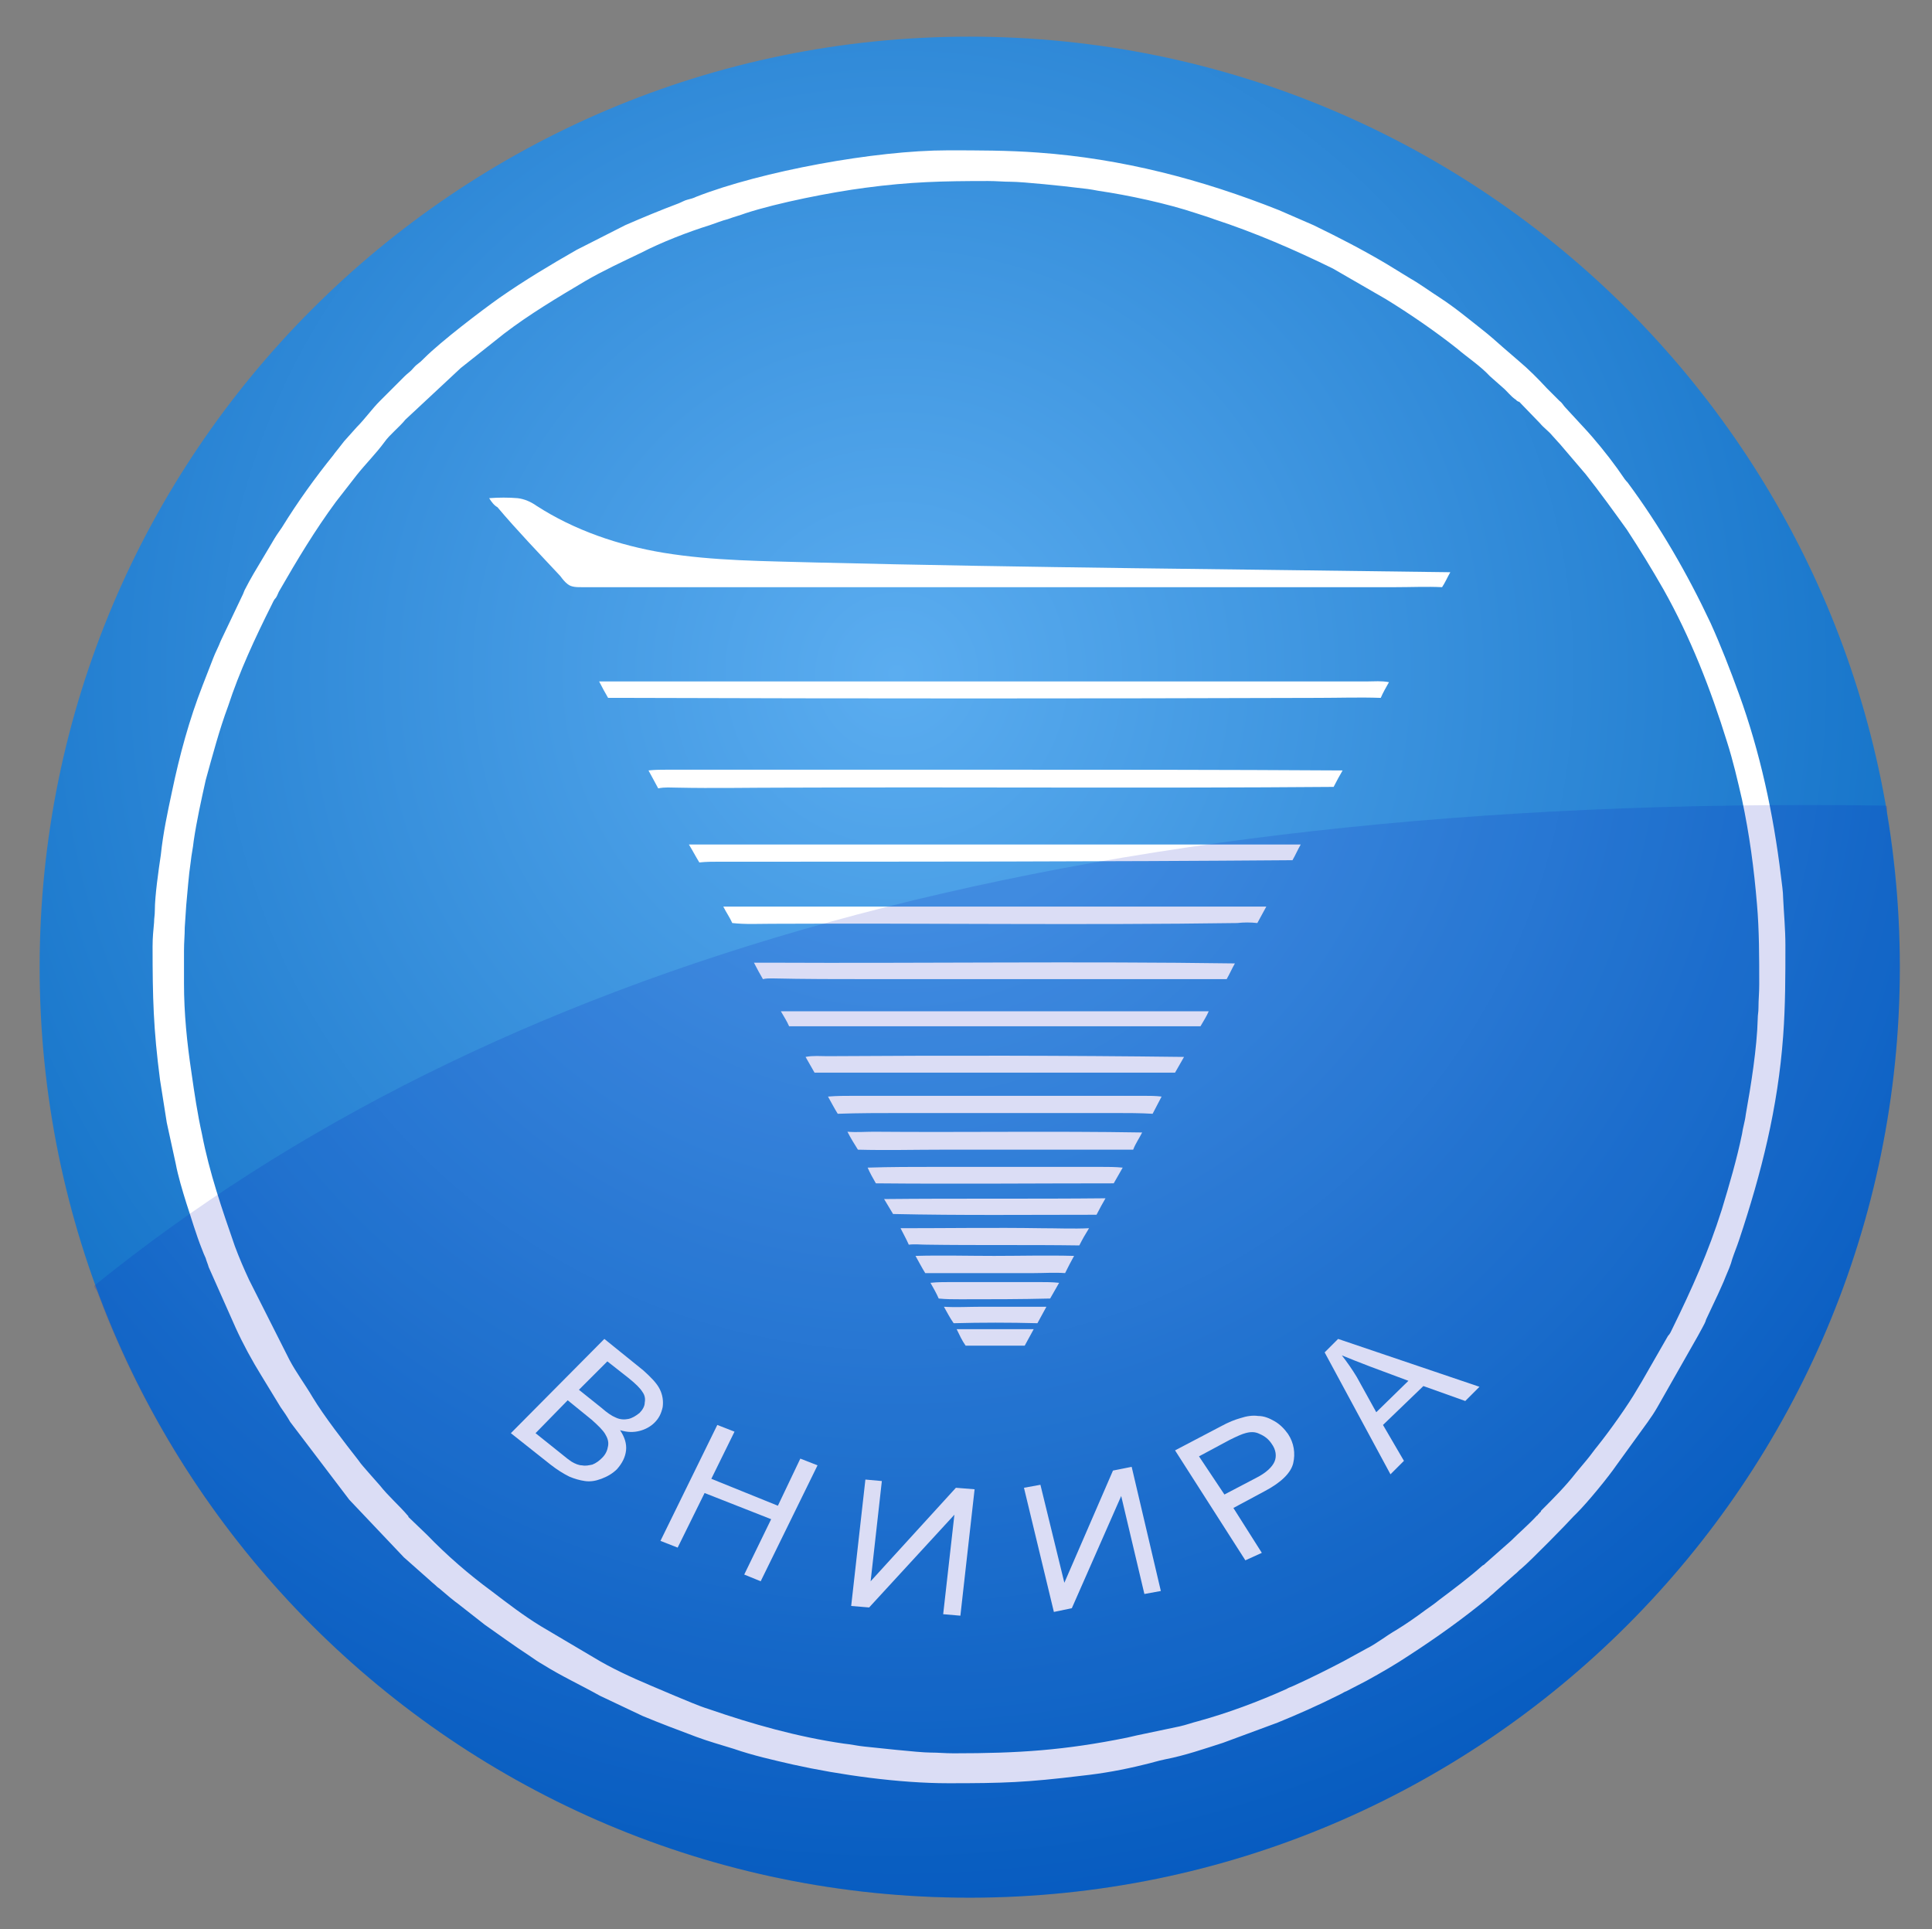 <svg id="Слой_1" xmlns="http://www.w3.org/2000/svg" viewBox="0 0 258.3 257.9"><rect x="0" y="0" width="258.3" height="257.9" fill="#808080" stroke="none"/><style>.st1{fill:#fff}</style><g id="Слой_x0020_1"><radialGradient id="SVGID_1_" cx="10273.846" cy="-10914.153" r="5655.48" gradientTransform="matrix(.032 0 0 -.032 -208.868 -259.21)" gradientUnits="userSpaceOnUse"><stop offset="0" stop-color="#5badf0"/><stop offset="1" stop-color="#0062bd"/></radialGradient><path d="M129.6 4.9C198.3 4.9 254 60.6 254 129.3s-55.7 124.4-124.4 124.4S5.3 198 5.3 129.3 61 4.9 129.6 4.9z" fill="url(#SVGID_1_)"/><path class="st1" d="M65.4 66.6c1.3-.1 2.6-.1 3.8 0 .9.1 1.8.5 2.5 1 5.1 3.3 11 5.3 17 6.3 6.7 1.1 13.5 1.1 20.4 1.3 28.3.7 56.6.9 84.8 1.3-.4.7-.7 1.4-1.1 2-2-.1-4.1 0-6.2 0H77.8c-.7 0-1.4 0-1.9-.4-.4-.3-.7-.7-1-1.1-2.8-3-5.7-6-8.4-9.2-.4-.2-.8-.7-1.1-1.2zm14.7 24.5h102.7c.9 0 1.9-.1 2.9.1-.4.7-.8 1.4-1.1 2.1-2.8-.1-5.6 0-8.4 0-30.7.1-61.3.1-92 0h-2.9c-.4-.7-.8-1.4-1.2-2.2zm6.6 11.9c.9-.1 1.7-.1 2.6-.1h42.2c16 0 32 0 48 .1-.4.7-.8 1.4-1.2 2.2-24.5.2-48.9 0-73.4.1-4.8 0-9.5.1-14.3 0-.9 0-1.7-.1-2.6.1-.5-.9-.9-1.7-1.3-2.4zm5.4 9.9h81.8c-.4.7-.7 1.4-1.1 2.1-25.5.2-51.1.2-76.6.2-.9 0-1.8 0-2.7.1-.5-.8-.9-1.6-1.4-2.4zm4.6 8.3h72.6c-.4.7-.8 1.5-1.2 2.2-.9-.1-1.8-.1-2.7 0-20.7.3-41.4 0-62.2.1-1.8 0-3.5.1-5.3-.1-.3-.7-.8-1.4-1.2-2.2zm6.1 7.5c20.8.1 41.6-.2 62.3.1-.4.7-.7 1.4-1.1 2.1h-47.7c-4.4 0-8.7 0-13.1-.1-.4 0-.8 0-1.2.1-.4-.7-.8-1.4-1.2-2.2h2zm1.6 6.5h57.2c-.3.7-.7 1.3-1.1 2h-55c-.3-.7-.7-1.3-1.1-2zm6.2 6c15.9-.1 31.8-.1 47.7.1l-1.2 2.1h-48.2l-1.2-2.1c1-.2 2-.1 2.9-.1zm.1 5.4c1.2-.1 2.3-.1 3.5-.1h38.7c.8 0 1.6 0 2.4.1-.4.8-.8 1.5-1.2 2.3-1.7-.1-3.3-.1-5-.1h-28.6c-2.8 0-5.7 0-8.5.1-.5-.8-.9-1.6-1.3-2.3zm2.6 4.7c1.2.1 2.4 0 3.5 0 12 .1 23.9-.1 35.9.1-.4.8-.9 1.5-1.2 2.3h-25.4c-3.8 0-7.6.1-11.4 0-.5-.8-1-1.6-1.4-2.4zm2.7 4.8c3-.1 6.1-.1 9.1-.1h22c1 0 2 0 3 .1l-1.2 2.1c-10.6 0-21.2.1-31.8 0-.4-.7-.8-1.4-1.1-2.1zm2.2 4.2c9.8-.1 19.7 0 29.6-.1-.4.7-.8 1.4-1.2 2.2-9.1 0-18.2.1-27.2-.1-.4-.7-.8-1.3-1.2-2zm2.2 3.9c6.3 0 12.6-.1 18.8 0 2.2 0 4.3.1 6.4 0-.5.8-.9 1.5-1.3 2.3-6.8-.1-13.6 0-20.4-.1-.8 0-1.6-.1-2.4 0-.3-.7-.7-1.4-1.1-2.2zm2 3.7c3.5-.1 7 0 10.5 0s7.1-.1 10.7 0c-.4.7-.8 1.5-1.2 2.3-1.4-.1-2.8 0-4.2 0h-14.5c-.5-.8-.9-1.6-1.3-2.3zm2 3.6c.9-.1 1.8-.1 2.7-.1h11.8c.9 0 1.8 0 2.7.1l-1.2 2.1c-4 .1-8 .1-12 .1-1 0-1.9 0-2.9-.1-.3-.7-.7-1.4-1.1-2.1zm1.8 3.2c1.6.1 3.3 0 4.9 0h8.8c-.4.7-.8 1.5-1.2 2.2-3.7-.1-7.5-.1-11.2 0-.5-.7-.9-1.5-1.3-2.2zm1.7 3h10.3c-.4.7-.8 1.5-1.2 2.2h-7.9c-.5-.7-.8-1.4-1.2-2.2z" id="_941506384"/><g id="_2.svg"><path class="st1" d="M68.3 191.6L80.8 179l5.2 4.2c1 .9 1.8 1.7 2.2 2.5.4.8.5 1.6.4 2.4-.2.9-.5 1.5-1.1 2.1-.5.5-1.2.9-2 1.1-.8.2-1.6.2-2.6-.1.6.9.9 1.8.8 2.7-.1.9-.5 1.7-1.2 2.5-.6.6-1.3 1-2.1 1.3-.8.3-1.5.4-2.2.3-.7-.1-1.4-.3-2.1-.6-.8-.4-1.6-.9-2.5-1.6l-5.3-4.2zm9.1-5.8l3 2.4c.8.7 1.4 1.1 1.9 1.3.6.3 1.2.3 1.7.2.5-.1 1-.4 1.5-.8.4-.4.7-.9.7-1.4.1-.5 0-1-.3-1.4-.3-.5-.9-1.1-1.9-1.9l-2.8-2.2-3.8 3.8zm-5.8 5.8l3.5 2.8c.6.5 1 .8 1.3 1 .5.3 1 .5 1.4.5.5.1.9 0 1.4-.1.5-.2.9-.5 1.3-.9.5-.5.7-1 .8-1.6.1-.6-.1-1.1-.4-1.6-.3-.5-.9-1.1-1.8-1.9l-3.2-2.6-4.3 4.4z" id="PathID_1"/><path class="st1" d="M88.3 206l7.6-15.5 2.3.9-3.1 6.3 8.9 3.6 3-6.3 2.3.9-7.6 15.5-2.2-.9 3.6-7.4-8.9-3.5-3.6 7.3z" id="PathID_3"/><path class="st1" d="M115.7 197.8l2.2.2-1.5 13.4 11.4-12.5 2.5.2-1.9 16.9-2.3-.2 1.5-13.3-11.4 12.4-2.4-.2z" id="PathID_5"/><path class="st1" d="M136.9 198.9l2.2-.4 3.2 13.1 6.5-15 2.5-.5 3.9 16.6-2.2.4-3.1-13.1-6.6 15-2.4.5z" id="PathID_7"/><path class="st1" d="M166.5 208.6l-9.4-14.7 6.1-3.2c1.1-.6 1.9-.9 2.6-1.1.9-.3 1.7-.4 2.4-.3.8 0 1.5.3 2.2.7.7.4 1.3 1 1.8 1.7.8 1.2 1 2.6.7 3.9-.3 1.3-1.6 2.6-3.9 3.8l-4.1 2.2 3.8 6-2.2 1zm-2.8-8.8l4.2-2.2c1.4-.7 2.2-1.5 2.5-2.2s.2-1.6-.4-2.4c-.4-.6-.9-1-1.6-1.3-.6-.3-1.2-.3-1.9-.1-.4.1-1.1.4-2.1.9l-4.1 2.2 3.4 5.1z" id="PathID_9"/><path class="st1" d="M185.9 197.1l-8.8-16.3 1.8-1.8 18.9 6.4-1.9 1.9-5.6-2-5.4 5.2 2.8 4.8-1.8 1.8zm-1.9-8.3l4.3-4.2-5.1-1.9c-1.6-.6-2.8-1.1-3.8-1.5.7.9 1.4 1.9 2 2.9l2.6 4.7z" id="PathID_11"/></g><path class="st1" d="M24.6 131.4v-4.3c0-1.2.1-2 .1-3.1l.2-3c.2-2 .3-3.8.6-5.8.1-1 .3-1.8.4-2.8.4-2.7 1-5.4 1.6-8.1.5-1.8.9-3.3 1.4-5 .5-1.7 1-3.3 1.6-4.9 1.5-4.6 3.6-9.1 5.8-13.5.2-.4.3-.7.6-1 .2-.3.3-.7.5-1 2.3-4 4.7-8 7.5-11.8l2.8-3.6c1.2-1.5 2.6-2.9 3.7-4.4.7-1 2-2 2.8-3l7.4-6.9 5.8-4.6c3.4-2.6 7.1-4.8 10.8-7 2.4-1.4 5-2.6 7.5-3.8 2.7-1.4 6.3-2.8 9.2-3.7.9-.3 1.6-.6 2.4-.8.8-.3 1.6-.5 2.4-.8 4.3-1.4 11.4-2.8 16-3.4 6-.8 10.3-.9 16.4-.9 1.2 0 2 .1 3.1.1 1.5 0 7.3.6 8.8.8 1 .1 1.8.2 2.8.4 4.1.6 9.2 1.7 13.1 3 .9.3 1.6.5 2.4.8 5.5 1.8 10.8 4.1 15.9 6.6l7.1 4.1c3.1 1.9 6.6 4.3 9.5 6.6 1.4 1.2 3.1 2.3 4.4 3.7l1.7 1.5c.6.5 1 1.1 1.7 1.6 0 0 .1 0 .1.1l.3.2h.1l2.8 2.9c.5.6 1.1 1 1.6 1.6l.9 1 .1.1 3.5 4.1c1.9 2.4 3.7 4.9 5.5 7.4 1.7 2.6 3.3 5.2 4.9 8 3.6 6.4 6.3 13.3 8.5 20.4.8 2.5 1.4 5.1 2 7.7 1 4.7 1.6 9.2 2 14 .3 3.4.3 7.1.3 10.7 0 1.2-.1 2-.1 3.1 0 .7-.1.9-.1 1.5-.1 3.9-.9 8.9-1.6 12.8-.1.9-.4 1.8-.5 2.6-.7 3.4-1.7 6.8-2.7 10.1-1.8 5.7-4 10.6-6.6 15.9-.2.4-.3.7-.6 1l-3.5 6.1c-.2.3-.4.7-.6 1-1.2 2.1-3.7 5.6-5.3 7.6-.5.6-.9 1.2-1.4 1.8l-1.5 1.8c-1.4 1.8-3 3.4-4.6 5-.1.1-.1.1-.1.2l-.1.1s-.1 0-.1.1l-.2.2s0 .1-.1.1c-1.1 1.2-2.4 2.3-3.5 3.4l-3.4 3c-.2.2-.2.2-.4.3-1.8 1.6-3.8 3.1-5.8 4.6-.6.5-1.2.9-1.9 1.4-1.2.9-2.5 1.8-3.8 2.6-1.4.8-2.6 1.8-4 2.5l-3.1 1.7c-2.1 1.1-4.3 2.2-6.5 3.2-.4.2-.8.3-1.1.5-3.8 1.7-7.8 3.2-11.8 4.3-.8.2-1.6.5-2.5.7L152 232c-.5.1-.8.2-1.3.3-8.4 1.7-14.5 2.1-23.2 2.1-1.2 0-2-.1-3.1-.1-1.6 0-7.7-.7-8.8-.8-1-.1-1.8-.3-2.8-.4-6.2-.9-12.2-2.6-18-4.6-1.6-.5-3.1-1.2-4.6-1.8l-3.3-1.4c-2.6-1.1-5.2-2.3-7.5-3.7l-7.1-4.2c-2.3-1.4-4.5-3.1-6.6-4.7-3-2.2-6-4.8-8.6-7.5l-2.5-2.4v-.1l-.1-.1c-1.1-1.3-2.6-2.6-3.7-4l-1.5-1.7c-.5-.6-1-1.1-1.4-1.7-1.8-2.3-4.6-5.9-6.1-8.4-1-1.7-2.2-3.3-3.1-5l-5.4-10.7c-.7-1.5-1.3-2.9-1.9-4.5-1.7-4.9-3.4-9.8-4.4-15-.6-2.7-1-5.4-1.4-8.2-.6-4-1-7.9-1-12zm-4.2-4.9c0 6.9.1 11 1 17.9.3 1.8.6 3.9.9 5.7l1.2 5.5c.3 1.6.9 3.6 1.4 5.2.7 2.1 1.3 4.2 2.1 6.2.2.5.3.8.5 1.2.1.4.3.8.4 1.2l3.6 8.1c1 2.2 2.2 4.4 3.5 6.5l2.5 4.1c.5.7.9 1.3 1.3 2l7.9 10.4 7.3 7.7c1.1 1 2.4 2.1 3.5 3.1.3.3.6.5.9.8.2.2.3.2.5.4l1.3 1.1c.4.3.6.5.9.7l3.7 2.9c2 1.4 3.9 2.8 5.9 4.1.7.5 1.3.9 2 1.3 2.4 1.5 5 2.7 7.5 4.1l5.7 2.7c2.4 1 4.8 1.9 7.2 2.8 1.6.6 3.4 1.1 5 1.6 2.6.9 5.3 1.5 7.9 2.1 6.3 1.4 14.2 2.5 20.8 2.5 7.4 0 10.4-.1 17.8-1 2.8-.3 5.6-.8 8.4-1.5.9-.2 1.8-.5 2.8-.7 2.6-.5 5.2-1.4 7.7-2.2l7.3-2.7c2.7-1.1 5.4-2.3 8-3.6l.6-.3c.2-.1.3-.2.6-.3l2.7-1.4c2-1.1 3.9-2.2 5.7-3.4 3.7-2.4 7.2-4.9 10.6-7.7.3-.3.6-.5.9-.8l2.6-2.3c.4-.3.5-.5.9-.8 1.2-1 6.2-6.1 6.9-6.9l.3-.3.2-.2c1.5-1.5 4.2-4.8 5.3-6.4l4.2-5.8c.5-.7.9-1.3 1.3-2l5.4-9.5c.2-.4.4-.7.6-1.1.2-.4.4-.7.5-1.1l1.6-3.4c.3-.7.7-1.5 1-2.3.3-.7.7-1.6.9-2.4.3-.9.6-1.6.9-2.5 3-9 5.2-17.7 5.9-27.3.3-4 .3-8.1.3-12.1 0-2.2-.2-4.2-.3-6.3 0-.9-.2-2.1-.3-3-1-8.3-2.8-16.6-5.6-24.3-1.2-3.3-2.4-6.4-3.8-9.5-3.1-6.6-6.8-13-11.1-18.8-.3-.3-.5-.6-.7-.9-.3-.4-.4-.6-.7-1-1.3-1.8-3-3.9-4.5-5.5l-2.4-2.6c-.3-.3-.4-.6-.8-.9l-1.7-1.7c-1.1-1.2-2.5-2.6-3.7-3.6l-2.2-1.9c-.9-.8-1.8-1.6-2.7-2.3-1.9-1.5-3.7-3-5.7-4.3-1.4-.9-2.6-1.8-4-2.6l-3.1-1.9c-3.2-1.9-6.5-3.6-9.8-5.2l-4.6-2c-10.3-4.1-21-6.9-32.2-7.7-4-.3-8.1-.3-12.1-.3-9.7 0-24.9 2.8-33.6 6.2-.4.2-.8.3-1.2.4-.4.1-.7.3-1.2.5-2.4.9-4.8 1.9-7.1 2.9l-6.5 3.3c-3.5 2-7 4.1-10.3 6.4-2.4 1.7-7.8 5.8-10.1 8.1-.4.4-.5.5-.9.8-.3.2-.5.5-.8.8-.3.3-.6.5-.9.8l-3.3 3.3c-1.1 1.1-2 2.4-3.1 3.5L46 59c-.3.4-.4.5-.7.9-.3.4-.5.6-.7.9-2.5 3.1-4.8 6.3-6.9 9.7-.5.7-.9 1.3-1.3 2l-2.5 4.2c-.4.7-.8 1.4-1.2 2.2-.1.2-.1.3-.2.5l-3 6.3c-.3.8-.7 1.5-1 2.3l-1.4 3.6c-1.8 4.6-3.1 9.4-4.1 14.2-.6 2.8-1.2 5.6-1.5 8.5-.3 2-.8 5.5-.8 7.4 0 .7-.1 1-.1 1.6-.1 1.1-.2 2-.2 3.2z"/><path d="M252.1 107.7c.4 0 .1.8.2 1.2 1.1 6.6 1.7 13.5 1.7 20.4 0 68.7-55.7 124.4-124.4 124.4-52.2 0-96.9-32.2-115.4-77.9-.4-1-.8-2.1-1.2-3.1-.1-.3-.6-.7-.3-.9 52.5-42.4 129.7-65.7 239.4-64.1z" fill="#0012b8" fill-opacity=".141"/></g></svg>